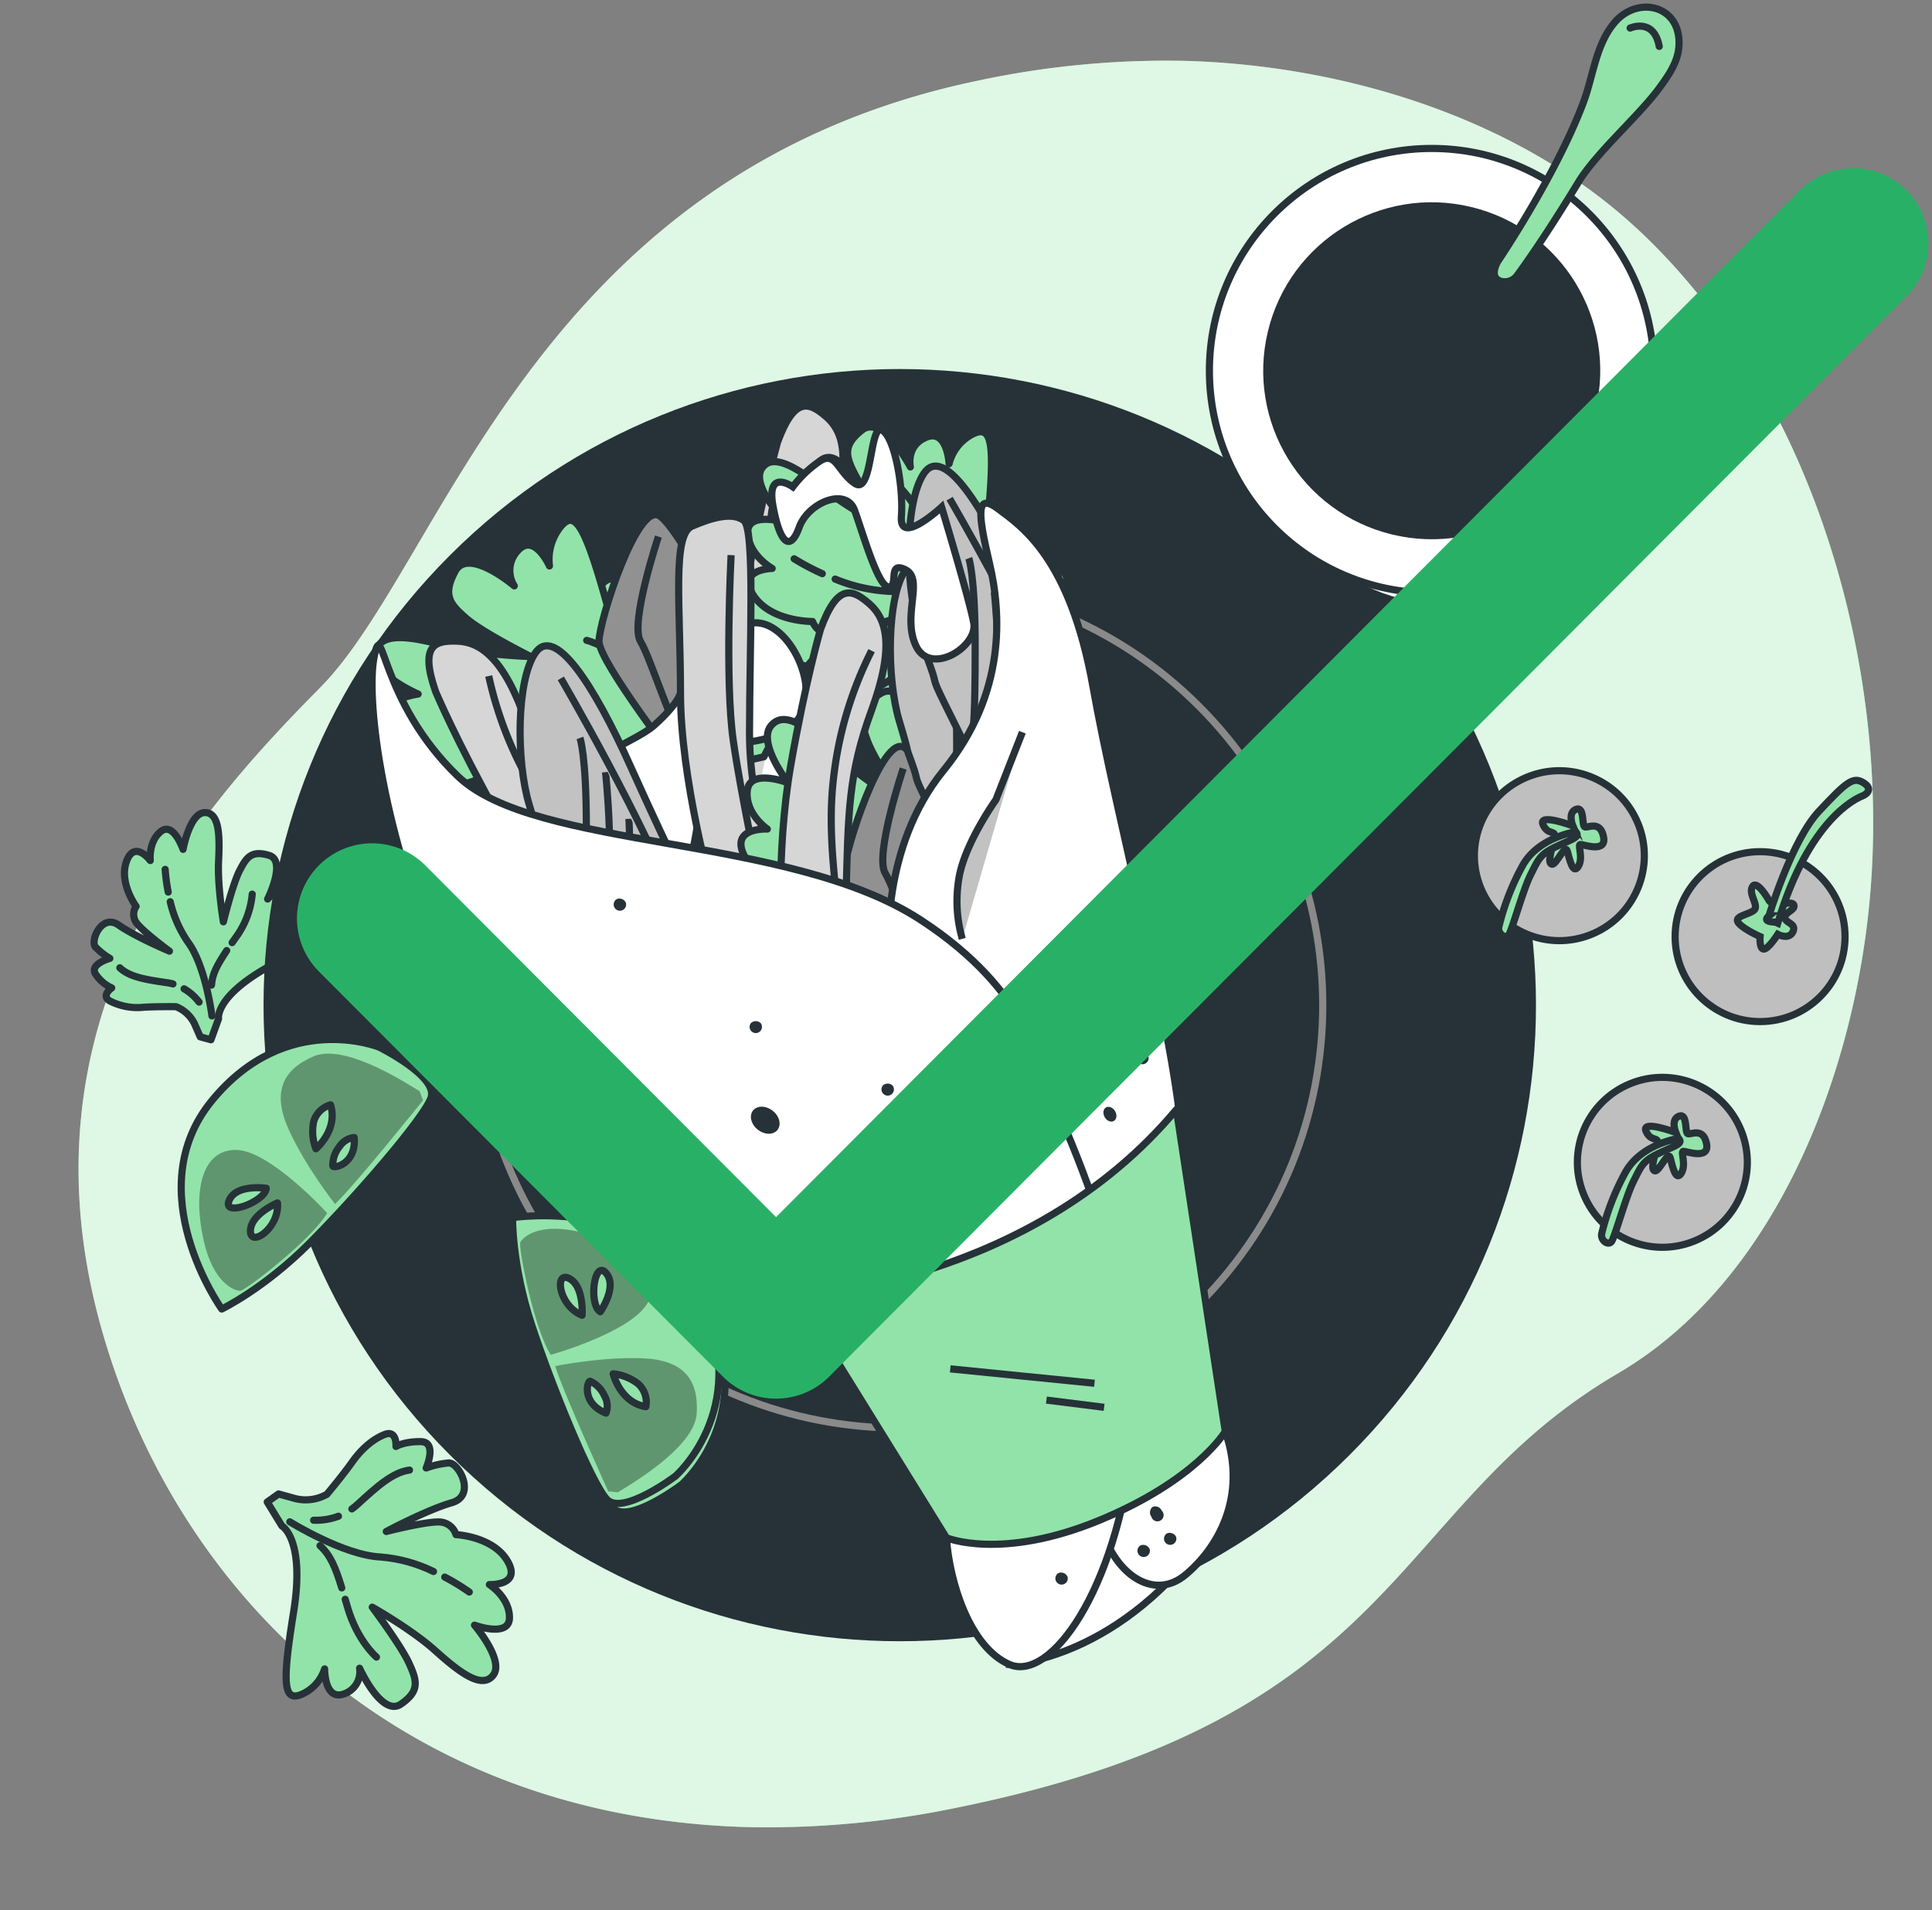 <svg width="270" height="267" fill="none" xmlns="http://www.w3.org/2000/svg"><rect width="100%" height="100%" fill="#808080" stroke="none"/><path d="M260.99 128.661c-2.77 23.479-13.481 50.784-34.905 63.321-32.349 18.958-29.641 48.105-92.789 60.778a129.951 129.951 0 0 1-28.001 2.645c-4.599-.085-9.188-.46-13.74-1.123-40.134-5.859-67.14-33.753-77.05-67.434-13.037-44.285 12.999-73.303 30.254-90.75C62.015 78.653 74.66 24.2 136.638 11.28a125.689 125.689 0 0 1 28.777-2.775c22.052.562 46.105 7.786 62.748 22.896a73.413 73.413 0 0 1 3.651 3.527c23.132 23.755 32.962 61.721 29.176 93.733z" fill="#92E3A9"/><path opacity=".7" d="M260.99 128.661c-2.77 23.479-13.481 50.784-34.905 63.321-32.349 18.958-29.641 48.105-92.789 60.778a129.951 129.951 0 0 1-28.001 2.645c-4.599-.085-9.188-.46-13.74-1.123-40.134-5.859-67.14-33.753-77.05-67.434-13.037-44.285 12.999-73.303 30.254-90.75C62.015 78.653 74.66 24.2 136.638 11.28a125.689 125.689 0 0 1 28.777-2.775c22.052.562 46.105 7.786 62.748 22.896a73.413 73.413 0 0 1 3.651 3.527c23.132 23.755 32.962 61.721 29.176 93.733z" fill="#fff"/><path d="M39.395 213.292s3.286 1.798 1.629 12.083-1.36 12.509 1.163 11.442a5.763 5.763 0 0 0 3.179-3.539s-.04 4.415 2.64 3.516a3.274 3.274 0 0 0 2.247-3.611s3.09 6.858 5.774 5.016c2.685-1.843 2.247-3.298 1.124-5.747-1.124-2.449-5.129-7.807-5.129-7.807s5.483 3.1 8.757 6.038c3.275 2.938 6.561 5.55 8.15 3.466 1.59-2.084-2.617-6.988-2.617-6.988s4.865 1.798 4.887-1.039c.023-2.837-2.808-4.634-2.808-4.634s4.555.196 2.538-3.275c-2.016-3.471-7.2-3.707-7.2-3.707a2.518 2.518 0 0 0-2.506-1.77c-2.039 0-7.24 1.332-7.24 1.332s5.684-3.028 9.15-4.022c3.466-.994.994-5.617-.421-5.556a12.122 12.122 0 0 0-3.152.703s1.601-3.663-.758-3.685c-2.36-.023-3.466.679-3.466.679s.174-2.353-1.556-1.685c-1.73.669-3.325 2.107-4.594 3.904-1.27 1.798-3.5 4.46-3.5 4.46a6.049 6.049 0 0 1-4.404.607l-2.353-.652-1.584 1.124 2.05 3.347z" fill="#92E3A9" stroke="#263238" stroke-linecap="round" stroke-linejoin="round"/><path d="M62.155 220.443a30.547 30.547 0 0 1 3.427 2.09z" fill="#92E3A9"/><path d="M62.155 220.443a30.547 30.547 0 0 1 3.427 2.09" stroke="#263238" stroke-linecap="round" stroke-linejoin="round"/><path d="M40.501 212.715s7.51 4.679 12.695 4.92c2.567.206 5.073.894 7.386 2.028" fill="#92E3A9"/><path d="M40.501 212.715s7.51 4.679 12.695 4.92c2.567.206 5.073.894 7.386 2.028" stroke="#263238" stroke-linecap="round" stroke-linejoin="round"/><path d="M47.764 221.954c-.888-2.892-1.579-4.561-3.04-5.903z" fill="#92E3A9"/><path d="M47.764 221.954c-.888-2.892-1.579-4.561-3.04-5.903" stroke="#263238" stroke-linecap="round" stroke-linejoin="round"/><path d="M52.611 231.626s-2.657-2.247-4.033-6.932l-.337-1.151" fill="#92E3A9"/><path d="M52.611 231.626s-2.657-2.247-4.033-6.932l-.337-1.151" stroke="#263238" stroke-linecap="round" stroke-linejoin="round"/><path d="M49.174 210.916c.275-.19.536-.4.78-.629 2.697-2.472 4.916-4.494 7.275-4.803" fill="#92E3A9"/><path d="M49.174 210.916c.275-.19.536-.4.78-.629 2.697-2.472 4.916-4.494 7.275-4.803" stroke="#263238" stroke-linecap="round" stroke-linejoin="round"/><path d="M43.832 212.495a8.981 8.981 0 0 0 3.466-.561z" fill="#92E3A9"/><path d="M43.832 212.495a8.981 8.981 0 0 0 3.466-.561" stroke="#263238" stroke-linecap="round" stroke-linejoin="round"/><path d="M30.542 142.399s-.562-2.938 6.662-7.089c7.223-4.151 8.425-5.454 6.51-6.482a4.599 4.599 0 0 0-3.792-.186s2.753-2.202.849-3.409a2.613 2.613 0 0 0-3.37.432s2.695-5.364.201-6.106c-2.493-.741-3.167.281-4.14 2.18-.971 1.898-2.246 7.111-2.246 7.111s-.837-4.96-.669-8.47c.169-3.511.14-6.859-1.954-6.797-2.096.062-3.011 5.14-3.011 5.14s-1.337-3.932-3.106-2.5c-1.77 1.432-1.472 4.061-1.472 4.061s-2.174-2.921-3.309.073c-1.134 2.994 1.326 6.331 1.326 6.331a2.01 2.01 0 0 0 .163 2.443c1.034 1.264 4.494 3.82 4.494 3.82s-4.741-2-7.106-3.651c-2.365-1.652-3.988 2.218-3.241 3.061a9.578 9.578 0 0 0 2.022 1.601s-3.078.848-1.904 2.325a5.367 5.367 0 0 0 2.162 1.803s-1.544 1.073-.264 1.82a8.42 8.42 0 0 0 4.73.882c1.753-.112 4.527-.079 4.527-.079a4.866 4.866 0 0 1 2.596 2.427l.78 1.786 1.5.41 1.062-2.937z" fill="#92E3A9" stroke="#263238" stroke-linecap="round" stroke-linejoin="round"/><path d="M23.509 124.693a25.229 25.229 0 0 1-.427-3.173z" fill="#92E3A9"/><path d="M23.509 124.693a25.229 25.229 0 0 1-.427-3.173" stroke="#263238" stroke-linecap="round" stroke-linejoin="round"/><path d="M29.62 142.005s-.876-7.01-3.37-10.347a16.508 16.508 0 0 1-2.46-5.617" fill="#92E3A9"/><path d="M29.62 142.005s-.876-7.01-3.37-10.347a16.508 16.508 0 0 1-2.46-5.617" stroke="#263238" stroke-linecap="round" stroke-linejoin="round"/><path d="M31.682 132.867c-1.331 2.022-2.028 3.275-2.123 4.831z" fill="#92E3A9"/><path d="M31.682 132.867c-1.331 2.022-2.028 3.275-2.123 4.831" stroke="#263238" stroke-linecap="round" stroke-linejoin="round"/><path d="M35.249 124.98a12.096 12.096 0 0 1-2.247 5.988l-.562.792" fill="#92E3A9"/><path d="M35.249 124.98a12.096 12.096 0 0 1-2.247 5.988l-.562.792" stroke="#263238" stroke-linecap="round" stroke-linejoin="round"/><path d="M24.172 137.533a8.232 8.232 0 0 0-.787-.168c-2.887-.421-5.268-.77-6.639-2.09" fill="#92E3A9"/><path d="M24.172 137.533a8.232 8.232 0 0 0-.787-.168c-2.887-.421-5.268-.77-6.639-2.09" stroke="#263238" stroke-linecap="round" stroke-linejoin="round"/><path d="M27.823 140.068a7.111 7.111 0 0 0-2.096-1.853z" fill="#92E3A9"/><path d="M27.823 140.068a7.111 7.111 0 0 0-2.096-1.853" stroke="#263238" stroke-linecap="round" stroke-linejoin="round"/><path d="M188.613 203.367c34.723-34.723 34.723-91.019 0-125.742s-91.02-34.723-125.742 0c-34.723 34.723-34.723 91.019 0 125.742s91.019 34.723 125.742 0z" fill="#263238"/><path d="M167.542 182.296c23.086-23.085 23.086-60.514 0-83.6-23.085-23.086-60.515-23.086-83.6 0-23.086 23.086-23.086 60.515 0 83.6 23.085 23.086 60.515 23.086 83.6 0z" stroke="#8A8A8A" stroke-miterlimit="10"/><path d="M245.975 142.794c6.558 0 11.875-5.316 11.875-11.875 0-6.558-5.317-11.874-11.875-11.874s-11.874 5.316-11.874 11.874c0 6.559 5.316 11.875 11.874 11.875z" fill="#BFBFBF" stroke="#263238" stroke-miterlimit="10"/><path d="M247.121 125.69s-1.556-2.691-2.179-1.803c-.624.887.561 2.246.37 3.055-.191.809-2.808.95-2.488 1.831.32.882 3.151 2.146 3.151 2.146s-.14 1.685.489 1.747c.629.062 1.983-2.061 1.983-2.061s1.544.825 2.117-.365c.573-1.191-1.123-1.208-1.123-1.989 0-.781 1.533-1.045 1.247-1.775-.287-.73-3.028.551-3.567-.786z" fill="#92E3A9" stroke="#263238" stroke-miterlimit="10"/><path d="M247.217 128.015s3.157-10.526 6.971-14.604c3.814-4.078 4.763-4.882 6.179-4.033 1.415.848.59 1.612-.141 1.898-.73.287-7.397 3.157-11.745 17.627-.022-.017-2.494.101-1.264-.888z" fill="#92E3A9" stroke="#263238" stroke-miterlimit="10"/><path d="M236.804 173.461c6.072-2.478 8.985-9.409 6.507-15.481-2.478-6.072-9.409-8.986-15.481-6.508-6.072 2.478-8.985 9.409-6.507 15.481 2.478 6.072 9.409 8.986 15.481 6.508z" fill="#BFBFBF" stroke="#263238" stroke-miterlimit="10"/><path d="M234.191 158.297s-4.915-1.848-4.151-.158c.764 1.691 1.999.461 1.539 2.152-.461 1.691-.921 3.224-.309 3.37.612.146 1.859-2.932 2.151-1.809.292 1.124.77 3.371 1.534 2.146.764-1.224-.152-3.072.309-3.072.46 0 3.684 1.23 3.224-1.073-.461-2.303-2.146-1.23-2.612-1.382-.466-.152 0-2.921-1.225-2.46-1.224.46-.46 2.286-.46 2.286z" fill="#92E3A9" stroke="#263238" stroke-miterlimit="10"/><path d="M234.584 159.129s-5.376.764-7.527 4.915a34.749 34.749 0 0 0-3.224 8.426c-.152.921.921 1.685 1.382 1.072.46-.612 1.999-6.296 3.072-8.425 1.073-2.129 1.275-2.809 3.455-3.865 2.179-1.056 3.578-1.348 2.842-2.123z" fill="#92E3A9" stroke="#263238" stroke-miterlimit="10"/><path d="M222.41 130.6c6.072-2.478 8.986-9.409 6.508-15.481-2.478-6.072-9.409-8.986-15.481-6.508-6.072 2.478-8.986 9.409-6.508 15.481 2.478 6.072 9.409 8.986 15.481 6.508z" fill="#BFBFBF" stroke="#263238" stroke-miterlimit="10"/><path d="M219.799 115.433s-4.915-1.843-4.151-.152c.764 1.691 2 .46 1.539 2.151-.46 1.691-.921 3.224-.309 3.37.612.147 1.843-2.915 2.152-1.842.308 1.073.769 3.37 1.533 2.151.764-1.219-.152-3.072.309-3.072.461 0 3.685 1.23 3.224-1.073-.46-2.303-2.146-1.23-2.612-1.382-.466-.151 0-2.921-1.224-2.46-1.225.46-.461 2.309-.461 2.309z" fill="#92E3A9" stroke="#263238" stroke-miterlimit="10"/><path d="M220.21 116.264s-5.376.769-7.527 4.915a34.563 34.563 0 0 0-3.224 8.425c-.152.921.921 1.685 1.382 1.079.46-.607 1.999-6.303 3.072-8.426s1.275-2.808 3.455-3.864c2.179-1.056 3.561-1.349 2.842-2.129z" fill="#92E3A9" stroke="#263238" stroke-miterlimit="10"/><path d="M53.012 146.381s-12.92-5.274-23.367 7.421c-10.448 12.694 1.342 29.169 1.342 29.169s5.864-2.808 12.212-9.156c6.347-6.347 15.896-17.345 17.02-20.334 1.123-2.988-7.207-7.1-7.207-7.1z" fill="#92E3A9" stroke="#263238" stroke-linecap="round" stroke-linejoin="round"/><path opacity=".34" d="M45.72 169.559s-8.037-8.83-12.767-8.83c-4.73 0-5.97 5.678-4.572 12.295 1.398 6.617 4.572 7.409 5.201 7.409.63 0 9.931-7.088 12.139-10.874zM46.822 168.3s-4.112-5.202-6.46-10.381-.949-8.375 3.472-10.268c4.42-1.893 13.24 3.932 14.812 4.887l.472 1.264S49.5 165.783 46.822 168.3z" fill="#000"/><path d="M37.21 166.091s-4.257-.629-5.201 1.736 5.044.157 5.202-1.736zM38.778 168.143s-3.78 1.572-3.78 3.932c0 2.359 4.1-.467 3.78-3.932zM46.192 154.43a3.424 3.424 0 0 0-2.36 2.364 6.793 6.793 0 0 0 .315 3.781s3.146-2.657 2.045-6.145zM49.501 158.998a2.797 2.797 0 0 0-2.05 1.264 4.082 4.082 0 0 0-.944 2.679c0 .472 3.309-.157 2.994-3.943zM95.252 207.512s10.527-9.156 3.893-24.21c-6.634-15.054-26.665-11.903-26.665-11.903s-.129 6.499 2.685 15.026c2.814 8.527 8.325 22.008 10.493 24.35 2.168 2.343 9.594-3.263 9.594-3.263z" fill="#92E3A9" stroke="#263238" stroke-linecap="round" stroke-linejoin="round"/><path d="M94.387 206.338s10.526-9.155 3.898-24.204c-6.628-15.048-26.653-11.936-26.653-11.936s-.13 6.505 2.68 15.026c2.808 8.521 8.33 22.008 10.492 24.35 2.162 2.342 9.583-3.236 9.583-3.236z" fill="#92E3A9" stroke="#263238" stroke-linecap="round" stroke-linejoin="round"/><path opacity=".34" d="M76.974 189.373s11.498-3.202 13.627-7.426c2.129-4.224-2.393-7.886-8.937-9.594-6.544-1.707-8.667.731-8.954 1.292-.286.562 1.865 12.071 4.264 15.728zM77.586 190.947s6.493-1.32 12.2-1.09c5.707.23 7.864 2.915 7.583 7.707-.28 4.791-9.476 10.049-11.026 11.032L85 208.45s-6.341-13.976-7.414-17.503z" fill="#000"/><path d="M83.888 183.354s2.477-3.516.792-5.426c-1.685-1.909-2.41 4.438-.792 5.426zM81.35 183.842s.292-4.089-1.82-5.15c-2.112-1.062-1.433 3.87 1.82 5.15zM90.26 196.626a3.436 3.436 0 0 0-1.051-3.174 6.75 6.75 0 0 0-3.517-1.421s.972 4.016 4.567 4.595zM84.686 197.525a2.808 2.808 0 0 0-.202-2.398 4.083 4.083 0 0 0-1.971-2.051c-.422-.213-1.348 3.039 2.173 4.449z" fill="#92E3A9" stroke="#263238" stroke-linecap="round" stroke-linejoin="round"/><path d="M202.19 84.971c14.701 0 26.619-11.918 26.619-26.62 0-14.7-11.918-26.619-26.619-26.619-14.702 0-26.62 11.918-26.62 26.62 0 14.701 11.918 26.62 26.62 26.62z" fill="#fff" stroke="#263238" stroke-miterlimit="10"/><path d="M200.084 82.886c17.158 0 31.068-13.91 31.068-31.068s-13.91-31.068-31.068-31.068c-17.159 0-31.068 13.91-31.068 31.068 0 17.159 13.909 31.068 31.068 31.068z" fill="#fff" stroke="#263238" stroke-miterlimit="10"/><path d="M222.98 57.333c3.043-12.643-4.741-25.36-17.384-28.402-12.644-3.042-25.36 4.74-28.403 17.385-3.042 12.643 4.741 25.36 17.385 28.402 12.644 3.042 25.36-4.741 28.402-17.385z" fill="#263238"/><path d="M209.268 36.619s8.162-12.026 12.026-22.334c1.376-3.673 1.736-8.229 4.494-11.301 2.999-3.326 8.313-2.399 8.819 2.246.28 2.607-.837 4.567-2.888 7.303-2.87 3.814-8.667 8.869-11.155 12.964-4.41 7.246-7.302 11.324-8.527 12.987a2.122 2.122 0 0 1-2.37.803c-.731-.264-1.253-.95-.399-2.668z" fill="#92E3A9" stroke="#263238" stroke-linecap="round" stroke-linejoin="round"/><path d="M227.81 3.922s3.319-1.505 4.072 2.567" stroke="#263238" stroke-linecap="round" stroke-linejoin="round"/><path d="M141.104 232.628s15.666-.399 28.523-19.283c0 0-3.617-16.071-6.83-16.47-3.213-.399-13.257 14.043-17.273 22.092-4.016 8.05-4.42 13.661-4.42 13.661z" fill="#fff" stroke="#263238" stroke-miterlimit="10"/><path d="M108.648 61.868a194.404 194.404 0 0 0-4.151 19.031c-2.084 11.897-1.488 26.771-.595 29.147.893 2.376 4.46 3.275 6.246 2.679 1.786-.595 1.786-1.488 2.078-13.385.292-11.897.298-17.25 3.573-26.176 3.274-8.925 2.084-12.79-.298-14.874-2.382-2.084-4.471-2.971-6.853 3.578z" fill="#D6D6D6" stroke="#263238" stroke-miterlimit="10"/><path d="M115.787 64.834a52.532 52.532 0 0 0-5.353 18.149c-1.191 10.706 1.876 21.025.343 24.193a3.53 3.53 0 0 1-4.494 1.983" fill="#fff"/><path d="M115.787 64.834a52.532 52.532 0 0 0-5.353 18.149c-1.191 10.706 1.876 21.025.343 24.193a3.53 3.53 0 0 1-4.494 1.983" stroke="#263238" stroke-miterlimit="10"/><path d="M130.004 99.83s-1.197-4.011 8.936-10.578c10.134-6.566 11.796-8.51 8.78-9.717a7.248 7.248 0 0 0-5.617.174s3.791-3.37.803-4.82a4.021 4.021 0 0 0-4.926.984s3.286-7.746-.511-8.488c-3.797-.741-4.657.747-5.848 3.494-1.19 2.747-2.409 10.088-2.409 10.088s-1.899-6.774-2.118-11.655c-.219-4.882-.708-9.55-3.797-9.195-3.09.354-3.78 7.46-3.78 7.46s-2.5-5.275-4.938-3.118c-2.438 2.157-1.657 5.836-1.657 5.836s-3.617-3.809-4.898.472c-1.281 4.28 2.808 8.622 2.808 8.622a2.659 2.659 0 0 0 .562 3.37c1.685 1.64 7.145 4.786 7.145 4.786s-7.302-2.247-11.021-4.247c-3.718-2-5.617 3.505-4.375 4.6.979.802 2.059 1.47 3.213 1.99 0 0-4.449 1.527-2.517 3.437s3.455 2.247 3.455 2.247-2.152 1.685-.158 2.555c1.994.871 4.55 1.045 7.134.686 2.584-.36 6.701-.624 6.701-.624a7.3 7.3 0 0 1 4.168 3.073l.994 1.685a1.692 1.692 0 0 0 1.18.814 1.68 1.68 0 0 0 1.915-1.207l.776-2.725z" fill="#92E3A9" stroke="#263238" stroke-linecap="round" stroke-linejoin="round"/><path d="M117.225 76.09a31.983 31.983 0 0 1-1.056-4.348z" fill="#92E3A9"/><path d="M117.225 76.09a31.983 31.983 0 0 1-1.056-4.348" stroke="#263238" stroke-linecap="round" stroke-linejoin="round"/><path d="M128.594 99.39s-2.247-9.617-6.336-13.959a22.764 22.764 0 0 1-4.393-7.476" fill="#92E3A9"/><path d="M128.594 99.39s-2.247-9.617-6.336-13.959a22.764 22.764 0 0 1-4.393-7.476" stroke="#263238" stroke-linecap="round" stroke-linejoin="round"/><path d="M130.431 86.488c-1.725 2.932-2.573 4.77-2.505 6.971z" fill="#92E3A9"/><path d="M130.431 86.488c-1.725 2.932-2.573 4.77-2.505 6.971" stroke="#263238" stroke-linecap="round" stroke-linejoin="round"/><path d="M134.666 75.158s.275 3.865-2.567 8.56l-.703 1.124" fill="#92E3A9"/><path d="M134.666 75.158s.275 3.865-2.567 8.56l-.703 1.124" stroke="#263238" stroke-linecap="round" stroke-linejoin="round"/><path d="M119.87 93.813c-.39-.07-.784-.119-1.179-.146-4.342-.258-7.915-.472-10.111-2.145" fill="#92E3A9"/><path d="M119.87 93.813c-.39-.07-.784-.119-1.179-.146-4.342-.258-7.915-.472-10.111-2.145" stroke="#263238" stroke-linecap="round" stroke-linejoin="round"/><path d="M125.667 96.907a10.801 10.801 0 0 0-3.37-2.337z" fill="#92E3A9"/><path d="M125.667 96.907a10.801 10.801 0 0 0-3.37-2.337" stroke="#263238" stroke-linecap="round" stroke-linejoin="round"/><path d="M104.126 101.345s-4.185-.062-7.414-11.695c-3.23-11.633-4.59-13.79-6.64-11.29a7.302 7.302 0 0 0-1.528 5.443s-2.067-4.623-4.358-2.213a4.027 4.027 0 0 0-.562 5s-6.41-5.455-8.252-2.057c-1.842 3.399-.685 4.668 1.579 6.629 2.263 1.96 8.92 5.313 8.92 5.313s-7.005-.219-11.706-1.466c-4.702-1.247-9.297-2.18-9.909.87-.612 3.05 5.977 5.837 5.977 5.837s-5.78.809-4.455 3.775c1.326 2.966 5.056 3.291 5.056 3.291s-4.713 2.309-1.017 4.814 9.072-.095 9.072-.095a2.652 2.652 0 0 0 3.37.466c2.073-1.124 6.707-5.381 6.707-5.381s-4.314 6.291-7.353 9.24c-3.039 2.949 1.685 6.381 3.078 5.555a14.464 14.464 0 0 0 2.86-2.471s.123 4.701 2.527 3.426c2.404-1.275 3.185-2.617 3.185-2.617s.943 2.55 2.387.915c1.444-1.634 2.36-4.027 2.808-6.6.45-2.573 1.416-6.578 1.416-6.578a7.3 7.3 0 0 1 4.179-3.061l2.696-.612 1.056-2.062-3.679-2.376z" fill="#92E3A9" stroke="#263238" stroke-linecap="round" stroke-linejoin="round"/><path d="M92.375 96.644s-4.19-.062-7.415-11.695c-3.224-11.633-4.617-13.79-6.645-11.285a7.303 7.303 0 0 0-1.528 5.443s-2.067-4.623-4.353-2.213a4.028 4.028 0 0 0-.562 5s-6.403-5.455-8.251-2.057c-1.848 3.399-.68 4.668 1.584 6.628 2.263 1.96 8.959 5.309 8.959 5.309s-7.033-.22-11.757-1.472c-4.724-1.253-9.296-2.174-9.914.87-.618 3.045 5.943 5.842 5.943 5.842s-5.78.81-4.449 3.775c1.332 2.966 5.056 3.292 5.056 3.292s-4.713 2.308-1.011 4.813c3.701 2.506 9.066-.095 9.066-.095a2.654 2.654 0 0 0 3.37.466c2.073-1.123 6.707-5.381 6.707-5.381s-4.32 6.291-7.359 9.24c-3.038 2.949 1.685 6.381 3.084 5.555a14.608 14.608 0 0 0 2.86-2.471s.123 4.701 2.521 3.426c2.399-1.275 3.19-2.617 3.19-2.617s.944 2.55 2.388.915c1.444-1.634 2.36-4.027 2.809-6.6.449-2.572 1.41-6.577 1.41-6.577a7.305 7.305 0 0 1 4.179-3.062l2.696-.612 1.061-2.061-3.64-2.376z" fill="#92E3A9" stroke="#263238" stroke-linecap="round" stroke-linejoin="round"/><path d="M77.653 106.429a31.859 31.859 0 0 1-4.494-.298z" fill="#92E3A9"/><path d="M77.653 106.429a31.859 31.859 0 0 1-4.494-.298" stroke="#263238" stroke-linecap="round" stroke-linejoin="round"/><path d="M103.284 102.558s-9.841-.741-15.217 1.865a22.555 22.555 0 0 1-8.425 1.949" fill="#92E3A9"/><path d="M103.284 102.558s-9.841-.741-15.217 1.865a22.555 22.555 0 0 1-8.425 1.949" stroke="#263238" stroke-linecap="round" stroke-linejoin="round"/><path d="M91.527 96.941c2.28 2.528 3.775 3.882 5.898 4.494z" fill="#92E3A9"/><path d="M91.527 96.941c2.28 2.528 3.775 3.882 5.898 4.494" stroke="#263238" stroke-linecap="round" stroke-linejoin="round"/><path d="M81.99 89.51s3.763.887 7.391 5.01l.894 1.017" fill="#92E3A9"/><path d="M81.99 89.51s3.763.887 7.391 5.01l.894 1.017" stroke="#263238" stroke-linecap="round" stroke-linejoin="round"/><path d="M95.352 109.209c-.183.352-.348.714-.494 1.084-1.545 4.067-2.808 7.409-5.055 8.987" fill="#92E3A9"/><path d="M95.352 109.209c-.183.352-.348.714-.494 1.084-1.545 4.067-2.808 7.409-5.055 8.987" stroke="#263238" stroke-linecap="round" stroke-linejoin="round"/><path d="M100.042 104.607a10.592 10.592 0 0 0-3.235 2.506z" fill="#92E3A9"/><path d="M100.042 104.607a10.592 10.592 0 0 0-3.235 2.506" stroke="#263238" stroke-linecap="round" stroke-linejoin="round"/><path d="M140.614 86.55s-3.763-1.764-2.629-13.268c1.135-11.503.652-13.953-2.072-12.599a6.398 6.398 0 0 0-3.275 4.14s-.258-4.892-3.168-3.713c-2.91 1.18-2.247 4.157-2.247 4.157s-3.887-7.392-6.74-5.168c-2.854 2.224-2.247 3.808-.882 6.443 1.365 2.634 6.24 8.302 6.24 8.302s-6.28-3.067-10.111-6.09c-3.83-3.021-7.644-5.706-9.262-3.285-1.618 2.42 3.37 7.555 3.37 7.555s-5.505-1.651-5.336 1.489c.168 3.14 3.409 4.942 3.409 4.942s-5.055.096-2.595 3.798c2.461 3.701 8.235 3.617 8.235 3.617a2.813 2.813 0 0 0 2.893 1.792c2.247-.14 7.931-1.972 7.931-1.972s-6.094 3.747-9.863 5.084c-3.77 1.337-.714 6.274.848 6.123a13.33 13.33 0 0 0 3.443-.995s-1.528 4.162 1.09 4.028c2.617-.135 3.791-.989 3.791-.989s-.033 2.618 1.843 1.775c1.876-.842 3.533-2.561 4.819-4.64 1.286-2.078 3.567-5.179 3.567-5.179a6.74 6.74 0 0 1 4.842-.971l2.651.561 1.685-1.37-2.477-3.567z" fill="#92E3A9" stroke="#263238" stroke-linecap="round" stroke-linejoin="round"/><path d="M114.916 80.186a34.476 34.476 0 0 1-3.932-2.079z" fill="#92E3A9"/><path d="M114.916 80.186a34.476 34.476 0 0 1-3.932-2.079" stroke="#263238" stroke-linecap="round" stroke-linejoin="round"/><path d="M139.429 87.268s-8.639-4.673-14.396-4.583a22.895 22.895 0 0 1-8.319-1.742" fill="#92E3A9"/><path d="M139.429 87.268s-8.639-4.673-14.396-4.583a22.895 22.895 0 0 1-8.319-1.742" stroke="#263238" stroke-linecap="round" stroke-linejoin="round"/><path d="M130.763 77.55c1.179 3.14 2.061 4.938 3.769 6.326z" fill="#92E3A9"/><path d="M130.763 77.55c1.179 3.14 2.061 4.938 3.769 6.326" stroke="#263238" stroke-linecap="round" stroke-linejoin="round"/><path d="M124.719 67.148s3.095 2.315 4.943 7.404c.157.438.309.854.449 1.252" fill="#92E3A9"/><path d="M124.719 67.148s3.095 2.315 4.943 7.404c.157.438.309.854.449 1.252" stroke="#263238" stroke-linecap="round" stroke-linejoin="round"/><path d="M129.943 89.852c-.29.23-.564.48-.82.747-2.809 2.926-5.134 5.33-7.729 5.819" fill="#92E3A9"/><path d="M129.943 89.852c-.29.23-.564.48-.82.747-2.809 2.926-5.134 5.33-7.729 5.819" stroke="#263238" stroke-linecap="round" stroke-linejoin="round"/><path d="M135.783 87.734a9.962 9.962 0 0 0-3.797.871z" fill="#92E3A9"/><path d="M135.783 87.734a9.962 9.962 0 0 0-3.797.871" stroke="#263238" stroke-linecap="round" stroke-linejoin="round"/><path d="M95.341 107.546S83.714 92.542 83.714 89.65c0-2.893 5.398-19.66 8.482-17.537 3.084 2.123 12.717 20.43 11.947 27.749-.769 7.319-5.263 10.352-8.802 7.684z" fill="#919191" stroke="#263238" stroke-miterlimit="10"/><path d="M92.015 75.002s-4.044 12.144-2.505 14.65c1.539 2.505 5.207 14.649 6.942 15.227 1.736.579 3.657 1.152 4.814-2.123" fill="#919191"/><path d="M92.015 75.002s-4.044 12.144-2.505 14.65c1.539 2.505 5.207 14.649 6.942 15.227 1.736.579 3.657 1.152 4.814-2.123" stroke="#263238" stroke-miterlimit="10"/><path d="M95.099 96.851s-.242 1.45-3.634 4.494c-3.393 3.044-12.802 4.685-9.23 12.605 3.573 7.92 10.606 15.261 13.392 8.667 2.786-6.595 1.983-16.851 4.415-18.025 2.432-1.174 10.027-.152 12.172-5.27 2.146-5.116-3.612-15.165-9.06-11.475a26.084 26.084 0 0 0-8.055 9.004z" fill="#fff" stroke="#263238" stroke-miterlimit="10"/><path d="M99.52 124.571s-4.42-15.666-4.42-27.72c0-12.055-1.203-22.092 1.606-23.3 2.808-1.208 5.617-2.005 7.235-.803 1.617 1.202.803 17.677.803 29.731 0 12.054 4.808 21.693 4.808 25.71 0 4.016-4.819 6.426-7.633 5.617-2.815-.809-2.399-9.235-2.399-9.235z" fill="#D6D6D6" stroke="#263238" stroke-miterlimit="10"/><path d="M102.171 77.596s-.893 17.547.298 25.878c1.191 8.33 3.572 18.441 3.87 22.305.298 3.865.888 4.494-2.084 5.056" stroke="#263238" stroke-miterlimit="10"/><path d="M139.958 125.618s-3.623-2.095-.781-13.824c2.842-11.728 2.707-14.284-.303-13.099a7.269 7.269 0 0 0-3.983 4.011s.444-5.056-2.73-4.056a4.033 4.033 0 0 0-2.904 4.106s-2.938-7.864-6.207-5.813c-3.269 2.05-2.864 3.746-1.842 6.555 1.022 2.808 5.201 8.987 5.201 8.987s-6.038-3.612-9.549-7.004c-3.51-3.393-7.06-6.432-9.083-4.067-2.022 2.365 2.382 8.015 2.382 8.015s-5.443-2.112-5.729 1.124c-.287 3.235 2.808 5.33 2.808 5.33s-5.241-.28-3.23 3.708c2.011 3.988 7.971 4.331 7.971 4.331a2.651 2.651 0 0 0 2.724 2.055c2.359 0 8.476-1.438 8.476-1.438s-6.836 3.371-10.925 4.494c-4.089 1.124-1.646 6.392 0 6.353a14.279 14.279 0 0 0 3.696-.764s-2.179 4.168.562 4.224c2.741.056 4.061-.736 4.061-.736s-.421 2.685 1.64 1.961c2.062-.725 4.022-2.371 5.651-4.404 1.629-2.033 4.438-5.055 4.438-5.055a7.295 7.295 0 0 1 5.139-.641l2.652.775 1.932-1.28-2.067-3.848z" fill="#92E3A9" stroke="#263238" stroke-linecap="round" stroke-linejoin="round"/><path d="M114.36 117.163a31.97 31.97 0 0 1-3.757-2.433z" fill="#92E3A9"/><path d="M114.36 117.163a31.97 31.97 0 0 1-3.757-2.433" stroke="#263238" stroke-linecap="round" stroke-linejoin="round"/><path d="M138.632 126.262s-8.235-5.415-14.194-5.78a22.589 22.589 0 0 1-8.331-2.41" fill="#92E3A9"/><path d="M138.632 126.262s-8.235-5.415-14.194-5.78a22.589 22.589 0 0 1-8.331-2.41" stroke="#263238" stroke-linecap="round" stroke-linejoin="round"/><path d="M131.099 115.635c.758 3.314 1.41 5.229 2.971 6.78z" fill="#92E3A9"/><path d="M131.099 115.635c.758 3.314 1.41 5.229 2.971 6.78" stroke="#263238" stroke-linecap="round" stroke-linejoin="round"/><path d="M126.403 104.496s2.859 2.612 4.022 7.976c.101.461.197.899.287 1.32" fill="#92E3A9"/><path d="M126.403 104.496s2.859 2.612 4.022 7.976c.101.461.197.899.287 1.32" stroke="#263238" stroke-linecap="round" stroke-linejoin="round"/><path d="M128.465 128.213a9.545 9.545 0 0 0-.955.708c-3.331 2.808-6.078 5.094-8.824 5.398" fill="#92E3A9"/><path d="M128.465 128.213a9.545 9.545 0 0 0-.955.708c-3.331 2.808-6.078 5.094-8.824 5.398" stroke="#263238" stroke-linecap="round" stroke-linejoin="round"/><path d="M130.757 127.088a10.67 10.67 0 0 1 4.072-.623z" fill="#92E3A9"/><path d="M130.757 127.088a10.67 10.67 0 0 1 4.072-.623" stroke="#263238" stroke-linecap="round" stroke-linejoin="round"/><path d="M129.543 139.946s-11.605-15.003-11.605-17.896c0-2.893 5.393-19.66 8.477-17.537 3.083 2.124 12.722 20.43 11.953 27.749-.77 7.319-5.308 10.375-8.825 7.684z" fill="#919191" stroke="#263238" stroke-miterlimit="10"/><path d="M126.224 107.424s-4.045 12.144-2.505 14.649c1.539 2.505 5.201 14.65 6.937 15.228 1.735.579 3.662 1.124 4.819-2.123" fill="#919191"/><path d="M126.224 107.424s-4.045 12.144-2.505 14.649c1.539 2.505 5.201 14.65 6.937 15.228 1.735.579 3.662 1.124 4.819-2.123" stroke="#263238" stroke-miterlimit="10"/><path d="M114.664 87.976s-2.078 7.14-4.162 19.037c-2.084 11.897-1.511 26.754-.596 29.152.916 2.399 4.46 3.27 6.246 2.674 1.787-.595 1.787-1.483 2.084-13.385.298-11.903.298-17.251 3.567-26.176 3.269-8.926 2.084-12.79-.297-14.869-2.382-2.078-4.46-2.977-6.842 3.567z" fill="#D6D6D6" stroke="#263238" stroke-miterlimit="10"/><path d="M121.803 90.953a52.454 52.454 0 0 0-5.353 18.143c-1.191 10.707 1.882 21.025.343 24.193a3.516 3.516 0 0 1-4.494 1.983" stroke="#263238" stroke-miterlimit="10"/><path d="M60.886 96.694s2.887 6.847 8.774 17.413c5.886 10.566 15.728 21.71 17.93 22.991 2.201 1.28 5.527-.276 6.532-1.86 1.006-1.584.45-2.28-6.825-11.7-7.274-9.42-10.672-13.577-13.745-22.564-3.072-8.987-6.454-11.234-9.61-11.352-3.157-.118-5.343.483-3.056 7.072z" fill="#D6D6D6" stroke="#263238" stroke-miterlimit="10"/><path d="M68.3 94.492a52.463 52.463 0 0 0 7.302 17.453c5.83 9.06 14.722 15.132 15.531 18.536a3.526 3.526 0 0 1-2.246 4.381" stroke="#263238" stroke-miterlimit="10"/><path d="M150.658 118.315s-5.353-10.706-10.712-22.603c-5.359-11.897-10.706-19.93-13.385-16.065-2.68 3.865-2.674 15.166-.888 21.12 1.786 5.955.59 2.68 1.781 5.949 1.191 3.269-.298.595 2.977 7.139 3.275 6.544 4.162 8.926 6.246 9.521 2.084.596 14.576 6.246 13.981-5.061z" fill="#C2C2C2" stroke="#263238" stroke-miterlimit="10"/><path d="M132.807 91.549s.893 2.376.893 12.492c0 10.117-.298 11.302-.298 11.302" fill="#C2C2C2"/><path d="M132.807 91.549s.893 2.376.893 12.492c0 10.117-.298 11.302-.298 11.302" stroke="#263238" stroke-miterlimit="10"/><path d="M136.081 117.129c1.786-7.139.298-20.822.298-20.822z" fill="#C2C2C2"/><path d="M136.081 117.129c1.786-7.139.298-20.822.298-20.822" stroke="#263238" stroke-miterlimit="10"/><path d="M139.648 102.873s.596 9.813-1.185 17.548z" fill="#C2C2C2"/><path d="M139.648 102.873s.596 9.813-1.185 17.548" stroke="#263238" stroke-miterlimit="10"/><path d="M142.328 110.586s-.298 6.544-1.191 10.706z" fill="#C2C2C2"/><path d="M142.328 110.586s-.298 6.544-1.191 10.706" stroke="#263238" stroke-miterlimit="10"/><path d="M130.133 83.213s12.195 20.822 16.952 33.91z" fill="#C2C2C2"/><path d="M130.133 83.213s12.195 20.822 16.952 33.91" stroke="#263238" stroke-miterlimit="10"/><path d="M153.237 104.8s-5.353-10.712-10.707-22.609c-5.353-11.897-10.711-19.93-13.385-16.06-2.674 3.871-2.679 15.167-.893 21.116 1.786 5.948.595 2.679 1.78 5.948 1.186 3.27-.292.596 2.977 7.139 3.27 6.544 4.163 8.926 6.247 9.55 2.084.623 14.576 6.218 13.981-5.084z" fill="#C2C2C2" stroke="#263238" stroke-miterlimit="10"/><path d="M135.391 78.03s.893 2.375.893 12.492c0 10.116-.298 11.301-.298 11.301" fill="#C2C2C2"/><path d="M135.391 78.03s.893 2.375.893 12.492c0 10.116-.298 11.301-.298 11.301" stroke="#263238" stroke-miterlimit="10"/><path d="M138.957 82.785s1.488 13.683-.298 20.823z" fill="#C2C2C2"/><path d="M138.957 82.785s1.488 13.683-.298 20.823" stroke="#263238" stroke-miterlimit="10"/><path d="M142.232 89.33s.595 9.819-1.191 17.548z" fill="#C2C2C2"/><path d="M142.232 89.33s.595 9.819-1.191 17.548" stroke="#263238" stroke-miterlimit="10"/><path d="M144.906 97.064s-.298 6.544-1.191 10.707z" fill="#C2C2C2"/><path d="M144.906 97.064s-.298 6.544-1.191 10.707" stroke="#263238" stroke-miterlimit="10"/><path d="M132.711 69.7s12.195 20.822 16.952 33.91z" fill="#C2C2C2"/><path d="M132.711 69.7s12.195 20.822 16.952 33.91" stroke="#263238" stroke-miterlimit="10"/><path d="M124.23 132.992s-1.202-14.459 7.633-25.305c8.836-10.847 8.033-22.098 6.426-28.928-1.606-6.83-2.005-10.044 1.208-7.629 3.213 2.416 10.043 6.825 13.256 24.907 3.213 18.081 10.847 45.796 12.454 63.069 1.606 17.272 2.808 31.736 6.027 40.976 3.218 9.24-1.208 16.47-5.617 20.087-4.41 3.618-10.044 0-12.055-7.634-2.011-7.633-29.332-79.543-29.332-79.543z" fill="#fff" stroke="#263238" stroke-miterlimit="10"/><path d="M98.88 129.919s-5.337-10.712-10.673-22.609C82.87 95.413 77.5 87.38 74.82 91.251c-2.68 3.87-2.674 15.166-.893 21.115 1.78 5.948.596 2.679 1.786 5.948 1.191 3.269-.297.596 2.978 7.14 3.274 6.544 4.162 8.925 6.246 9.521 2.084.595 14.56 6.246 13.941-5.056z" fill="#C2C2C2" stroke="#263238" stroke-miterlimit="10"/><path d="M81.05 103.148s.894 2.376.894 12.493c0 10.116-.298 11.301-.298 11.301" fill="#C2C2C2"/><path d="M81.05 103.148s.894 2.376.894 12.493c0 10.116-.298 11.301-.298 11.301" stroke="#263238" stroke-miterlimit="10"/><path d="M84.624 107.928s1.488 13.683-.298 20.822z" fill="#C2C2C2"/><path d="M84.624 107.928s1.488 13.683-.298 20.822" stroke="#263238" stroke-miterlimit="10"/><path d="M87.892 114.451s.596 9.819-1.185 17.548z" fill="#C2C2C2"/><path d="M87.892 114.451s.596 9.819-1.185 17.548" stroke="#263238" stroke-miterlimit="10"/><path d="M90.572 122.186s-.298 6.543-1.191 10.706z" fill="#C2C2C2"/><path d="M90.572 122.186s-.298 6.543-1.191 10.706" stroke="#263238" stroke-miterlimit="10"/><path d="M78.377 94.818s12.195 20.823 16.952 33.911z" fill="#C2C2C2"/><path d="M78.377 94.818s12.195 20.823 16.952 33.911" stroke="#263238" stroke-miterlimit="10"/><path d="M145.12 149.494s-.854-10.734-16.47-20.918c-18.48-12.054-53.834-9.644-64.68-20.087-10.847-10.442-10.443-22.468-11.65-16.85-1.208 5.616.803 23.299 8.84 42.582 8.039 19.284 38.967 37.36 47.403 43.814 8.437 6.454 23.3 30.928 23.705 36.955.404 6.027 3.213 15.267 8.835 17.677 5.623 2.409 14.863-10.044 17.273-31.332 2.41-21.289-13.256-51.841-13.256-51.841z" fill="#fff" stroke="#263238" stroke-miterlimit="10"/><path d="M111.378 181.204s32.54-1.607 53.025-26.114l6.831 44.993s-4.016 6.83-17.677 12.453c-13.661 5.623-21.289 2.41-21.289 2.41l-20.89-33.742z" fill="#92E3A9" stroke="#263238" stroke-linecap="round" stroke-linejoin="round"/><path d="M110.799 68.047s-3.753-2.65-2.77 2.691c.983 5.342 2.427 6.398 3.663 2.96 1.236-3.437 6.544-5.65 7.735-2.376 1.19 3.275 3.269 10.706 4.757 10.706 1.489 0-.247-3.713 2.376-2.381 2.623 1.331-.59 6.544 1.489 10.712 2.078 4.167 8.628 0 8.032-3.275-.595-3.275-4.493-16.206-4.493-16.206s-5.921 5.5-5.618 1.332c.304-4.168-.932-11.077-2.696-12.083-1.764-1.005-1.337 9.077-3.78 7.46-2.444-1.618-2.668-4.612-4.938-3.118a15.931 15.931 0 0 0-3.757 3.578z" fill="#fff" stroke="#263238" stroke-miterlimit="10"/><path d="m132.801 191.336 20.154 2.016M146.237 195.701l8.061 1.011" stroke="#263238" stroke-miterlimit="10"/><path d="M107.99 155.27c.944.747 1.242 1.944.663 2.668-.579.725-1.809.708-2.752-.039-.944-.747-1.242-1.949-.663-2.674.578-.724 1.808-.708 2.752.045zM118.815 162.757a.874.874 0 0 1-.688 1.404.872.872 0 0 1-.689-1.404.99.99 0 0 1 1.377 0zM124.746 151.742c.1.128.162.282.178.445a.875.875 0 0 1-.866.959.875.875 0 0 1-.782-.488.87.87 0 0 1 .094-.916.988.988 0 0 1 1.376 0zM160.342 147.355a.87.87 0 1 1-1.376 0 .99.99 0 0 1 1.376 0zM155.668 156.681c.398-.236.473-.846.166-1.364-.306-.518-.877-.748-1.275-.512-.398.235-.472.845-.166 1.364.307.518.878.747 1.275.512zM152.955 134.586a.876.876 0 0 1-.254.885.876.876 0 0 1-.906.162.872.872 0 0 1-.45-1.21.874.874 0 0 1 .329-.348.992.992 0 0 1 1.281.511zM149.191 220.395a.862.862 0 0 1-.682 1.084.869.869 0 0 1-.848-.34.861.861 0 0 1 .255-1.255.985.985 0 0 1 1.275.511zM162.352 211.153a.874.874 0 0 1 .128 1.103.868.868 0 0 1-1.059.332.868.868 0 0 1-.512-.581 1 1 0 0 1 .168-1.371.98.98 0 0 1 1.275.517zM160.668 216.524a.867.867 0 0 1-.254.885.866.866 0 0 1-.906.162.867.867 0 0 1-.545-.742.868.868 0 0 1 .424-.816.997.997 0 0 1 1.281.511zM164.369 214.844a.866.866 0 0 1-1.53.745.872.872 0 0 1-.166-.446.873.873 0 0 1 .421-.81.985.985 0 0 1 1.275.511zM87.47 126.19a.868.868 0 0 1-.253.884.874.874 0 0 1-.906.162.866.866 0 0 1-.45-1.21.866.866 0 0 1 .33-.347.983.983 0 0 1 1.28.511zM78.096 146.339a.873.873 0 0 1-.228 1.272.872.872 0 0 1-1.242-.355.874.874 0 0 1 .094-.917.997.997 0 0 1 1.376 0zM106.311 143.013a.864.864 0 1 1-1.376 0 .982.982 0 0 1 1.376 0z" fill="#263238"/><path d="m142.879 102.346-3.702 9.448s-4.179 5.841-5.106 10.622a19.162 19.162 0 0 0 .41 8.813" fill="#C2C2C2"/><path d="m142.879 102.346-3.702 9.448s-4.179 5.841-5.106 10.622a19.162 19.162 0 0 0 .41 8.813" stroke="#263238" stroke-miterlimit="10"/><path d="M134.829 153.395s-8.74 8.729-8.425 17.126z" fill="#C2C2C2"/><path d="M134.829 153.395s-8.74 8.729-8.425 17.126" stroke="#263238" stroke-miterlimit="10"/><path d="M122.73 167.83s-2.353 5.713-7.723 7.055z" fill="#C2C2C2"/><path d="M122.73 167.83s-2.353 5.713-7.723 7.055" stroke="#263238" stroke-miterlimit="10"/><path d="M52 128.375 108.455 185 259 34" stroke="#29B067" stroke-width="21" stroke-linecap="round" stroke-linejoin="round"/></svg>